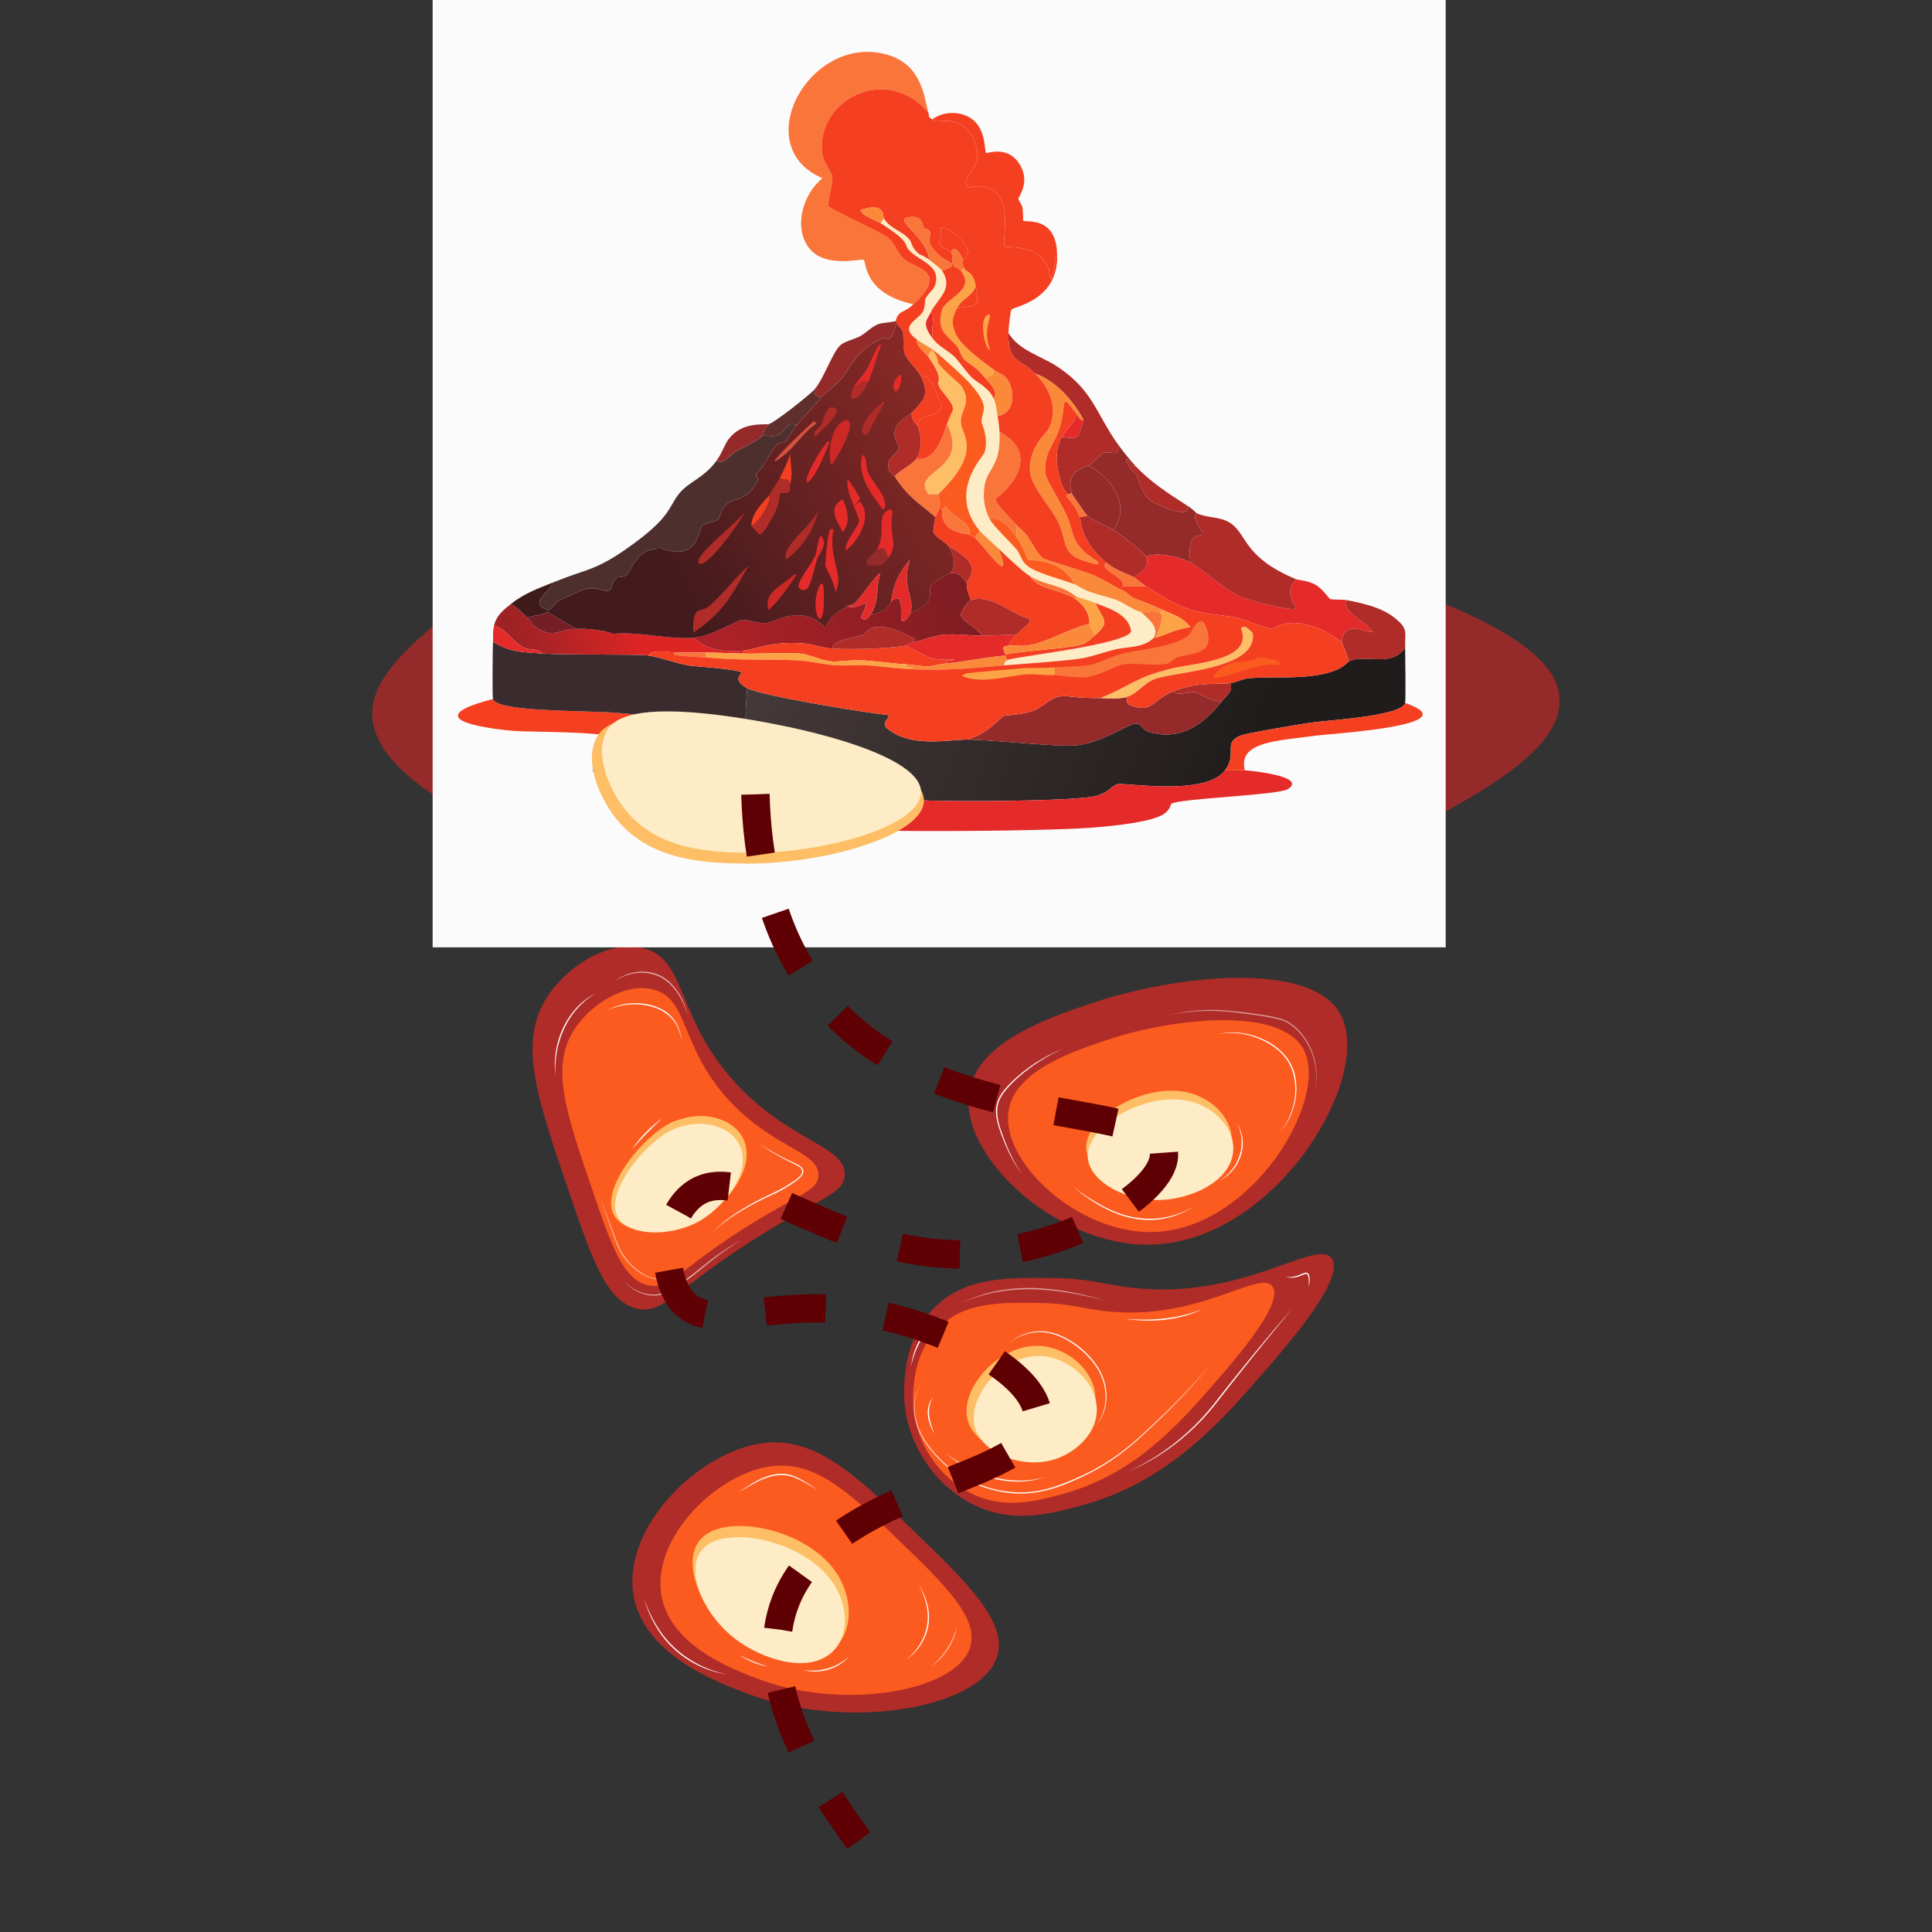 <?xml version="1.0" encoding="utf-8"?>
<!-- Generator: Adobe Illustrator 28.3.0, SVG Export Plug-In . SVG Version: 6.00 Build 0)  -->
<svg version="1.1" id="Layer_1" xmlns="http://www.w3.org/2000/svg" xmlns:xlink="http://www.w3.org/1999/xlink" x="0px" y="0px"
	 viewBox="0 0 1500 1500" style="enable-background:new 0 0 1500 1500;" xml:space="preserve"><rect x="0" y="0" width="1500" height="1500" fill="#333333" stroke="none"/>
<style type="text/css">
	.st0{display:none;}
	.st1{display:inline;fill:#FBFBFB;}
	.st2{display:inline;fill:#A9C766;}
	.st3{display:inline;fill:#A6C465;}
	.st4{display:inline;fill:#A99146;}
	.st5{display:inline;fill:#659857;}
	.st6{display:inline;fill:#588853;}
	.st7{display:inline;fill:#8CAB56;}
	.st8{display:inline;fill:#62832E;}
	.st9{display:inline;fill:#687314;}
	.st10{display:inline;fill:#CDE7F1;}
	.st11{fill:none;stroke:#FFFFFF;stroke-miterlimit:10;}
	.st12{fill:#97B175;}
	.st13{fill:#2D5938;}
	.st14{fill:#588853;}
	.st15{fill:#53844A;}
	.st16{fill:#659857;}
	.st17{fill:#2C4C3D;}
	.st18{fill:#3A512F;}
	.st19{fill:#3D673D;}
	.st20{fill:#99B581;}
	.st21{fill:#7DB06D;}
	.st22{fill:#8CAB56;}
	.st23{fill:#6F8C58;}
	.st24{fill:#8CBC90;}
	.st25{fill:#C8D2A3;}
	.st26{fill:#BA8D54;}
	.st27{fill:#87745A;}
	.st28{fill:#798056;}
	.st29{fill:#A9C766;}
	.st30{fill:#CFDFDD;}
	.st31{fill:#427130;}
	.st32{fill:#A6C465;}
	.st33{fill:#FBFBFB;}
	.st34{fill:#EBF6F4;}
	.st35{fill:#30614E;}
	.st36{fill:#367353;}
	.st37{fill:#78987B;}
	.st38{fill:#C6CAC6;}
	.st39{fill:#A4C5BF;}
	.st40{fill:#E1E4DA;}
	.st41{fill:#306957;}
	.st42{fill:#54928E;}
	.st43{fill:#336F6B;}
	.st44{fill:#B3D1AD;}
	.st45{fill:#E8C059;}
	.st46{fill:#E9BE5C;}
	.st47{fill:#FBE9CE;}
	.st48{fill:#ABB9B3;}
	.st49{fill:#8FA497;}
	.st50{fill:#6CA898;}
	.st51{fill:#F2D89D;}
	.st52{fill:#FFFFFF;}
	.st53{opacity:0.75;}
	.st54{opacity:0.51;}
	.st55{opacity:0.55;}
	.st56{fill:#EDCB7D;}
	.st57{opacity:0.65;}
	.st58{opacity:0.62;}
	.st59{opacity:0.5;}
	.st60{fill:none;stroke:#42210B;stroke-width:22;stroke-miterlimit:10;stroke-dasharray:47;}
	.st61{fill:#388DB5;}
	.st62{fill:#4EA3C8;}
	.st63{fill:url(#SVGID_1_);}
	.st64{fill:#7CC7E0;}
	.st65{fill:#ABE1EE;}
	.st66{fill:#CDE7F1;}
	.st67{fill:#66B4D4;}
	.st68{fill:#EAF6F9;}
	.st69{fill:#D0DCE1;}
	.st70{fill:#0B84B0;}
	.st71{fill:#6DB5D0;}
	.st72{fill:#BCBCBC;}
	.st73{fill:#FAFDFD;}
	.st74{fill:none;stroke:#093B4F;stroke-width:22;stroke-miterlimit:10;stroke-dasharray:47;}
	.st75{fill:#AF2C28;}
	.st76{fill:#FC5B1F;}
	.st77{fill:#FDBE65;}
	.st78{fill:#FDECC5;}
	.st79{fill:#942B2A;}
	.st80{fill:#F53F21;}
	.st81{fill:url(#SVGID_00000182529797039492290110000016729683709492464027_);}
	.st82{fill:#3A2C2E;}
	.st83{fill:#E42B2A;}
	.st84{fill:#F9753A;}
	.st85{fill:#4D2F2D;}
	.st86{fill:url(#SVGID_00000009561033830812210760000013445333830324810640_);}
	.st87{fill:#5F2E2D;}
	.st88{fill:#3E1B1A;}
	.st89{fill:#FA8939;}
	.st90{fill:#FCA445;}
	.st91{fill:url(#SVGID_00000005982644851279487650000017795051466454448562_);}
	.st92{fill:#751E26;}
	.st93{fill:url(#SVGID_00000027579921149941464070000010362302763516065700_);}
	.st94{fill:#CC2825;}
	.st95{fill:#D5533F;}
	.st96{fill:none;stroke:#5F0005;stroke-width:22;stroke-miterlimit:10;stroke-dasharray:47;}
</style>
<g>
	<path class="st75" d="M892.32,966.36c97.76-1.12,174.36-129.8,148.69-178.44c-22.87-43.35-130.57-29.97-191.22-9.75
		c-34.24,11.41-90,29.99-97.1,68.39C743.43,896.57,819.2,967.19,892.32,966.36z"/>
	<path class="st76" d="M894.09,956.59c77.63-0.89,138.45-103.07,118.07-141.7c-18.16-34.43-103.68-23.8-151.85-7.75
		c-27.19,9.06-71.47,23.82-77.11,54.31C775.87,901.18,836.03,957.26,894.09,956.59z"/>
	<path class="st77" d="M905.27,924.6c16.38-1.77,39.72-10.21,48.07-27.12c10.14-20.52-6.98-43.02-29.9-48.97
		c-32.98-8.57-78.24,17.03-80.08,40.61C841.73,909.94,874.06,927.96,905.27,924.6z"/>
	<g>
		<path class="st52" d="M994.02,878.78c10.89-13.47,15.21-33.44,8.52-49.67c-4.87-11.86-16.07-19.39-27.73-23.73
			c-9.41-3.56-19.83-4.29-29.76-2.38c9.88-2.34,20.45-1.76,30.02,1.66c14.84,5.22,27.46,15.3,30.62,31.39
			C1008.49,851.03,1004.09,867.35,994.02,878.78L994.02,878.78z"/>
	</g>
	<g>
		<path class="st52" d="M927.08,936.65c-28.7,18.15-58.03,11.07-84.21-7.69c-3.48-2.52-6.82-5.22-9.95-8.15
			c6.53,5.56,13.68,10.31,21.21,14.36C877.61,948.76,903.25,950.52,927.08,936.65L927.08,936.65z"/>
	</g>
	<g>
		<path class="st52" d="M793.56,911.91c-6.31-8.61-11.22-18.22-14.99-28.19c-1.95-4.95-3.85-10-4.77-15.32
			c-2.32-12.62,3.27-20.09,11.78-28.52c11.51-11.17,25.31-19.9,40.18-25.85c-9.73,4.34-19.02,9.67-27.48,16.11
			c-4.22,3.22-8.28,6.67-12.07,10.38c-5.43,5.57-11.21,11.81-11.84,19.88c-0.78,7.99,2.18,15.63,4.9,23.04
			C782.87,893.47,787.6,903.06,793.56,911.91L793.56,911.91z"/>
	</g>
	<g>
		<path class="st52" d="M946.88,916.74c15.1-9.38,21.8-28.35,13.65-44.58c1.13,1.84,2.02,3.83,2.74,5.88
			C968.56,892.68,960.59,909.95,946.88,916.74L946.88,916.74z"/>
	</g>
	<g class="st53">
		<path class="st52" d="M937.33,920.99c-5.8,3.81-12.62,6.18-19.54,6.74C924.46,925.8,930.87,923.59,937.33,920.99L937.33,920.99z"
			/>
	</g>
	<g class="st54">
		<path class="st52" d="M1021.17,845.8c3.31-18.89-3.94-39.98-20.14-50.86c-5.35-3.52-11.98-4.42-18.19-5.59
			c-6.34-1.1-12.75-1.87-19.15-2.69c-19.16-2.86-38.71-2.44-57.65,1.75c12.56-3.04,25.5-4.6,38.44-4.33
			c12.94,0.52,25.73,2.39,38.53,4.29c6.34,1.22,13.02,2.16,18.53,5.82C1017.93,805.24,1025.06,826.79,1021.17,845.8L1021.17,845.8z"
			/>
	</g>
	<path class="st78" d="M906.48,931.28c16.38-1.77,39.72-10.21,48.07-27.12c10.14-20.52-6.98-43.02-29.9-48.97
		c-32.98-8.57-78.24,17.03-80.08,40.61C842.94,916.62,875.27,934.65,906.48,931.28z"/>
</g>
<g>
	<path class="st75" d="M839.43,1168.94c66.53-17.97,106.94-63.33,142.03-103.75c19.63-22.62,63.71-73.4,52.39-88.31
		c-12.14-16-69.53,33.65-157.11,22.67c-20.11-2.52-30.88-6.87-57.86-7.24c-35.96-0.5-67.48-0.94-91.07,20.74
		c-32.09,29.49-25.49,77.84-24.92,81.56c5.05,33.24,27.11,62.41,56.53,75.29C788,1182.41,814.62,1175.64,839.43,1168.94z"/>
	<path class="st76" d="M824.45,1160.11c55.93-15.1,89.91-53.24,119.4-87.22c16.51-19.01,53.56-61.71,44.04-74.24
		c-10.21-13.45-58.46,28.29-132.09,19.06c-16.91-2.12-25.96-5.77-48.64-6.09c-30.24-0.42-56.73-0.79-76.57,17.44
		c-26.98,24.8-21.43,65.44-20.95,68.57c4.25,27.95,22.79,52.47,47.53,63.3C781.22,1171.44,803.59,1165.75,824.45,1160.11z"/>
	<path class="st77" d="M817.32,1125.94c13.75-5.08,31.37-18.33,33.02-37.19c2.01-22.88-20.51-42.3-42.57-43.76
		c-31.75-2.1-62.82,32.98-56.55,57.3C756.77,1123.78,791.12,1135.62,817.32,1125.94z"/>
	<g>
		<path class="st73" d="M849.65,1108.21c11.46-12.88,11.12-31.43,2.34-45.65c-7.53-12.31-22.62-24.19-36.78-27.44
			c-11.36-2.59-23.7,0.7-32.47,8.35c8.59-8.08,21.09-11.57,32.64-9.13c14.45,3.16,29.81,15.12,37.39,27.75
			C861.61,1076.48,861.71,1095.61,849.65,1108.21L849.65,1108.21z"/>
	</g>
	<g>
		<path class="st52" d="M939.1,1060.35c-17.05,20.72-36.12,39.68-55.99,57.69c-12.52,11.11-26.47,20.88-41.71,27.94
			c-22.5,10.95-43.09,17.3-68.19,11.35c-19.8-4.36-37.78-15.59-50.33-31.51c-8.49-10.26-14.64-23.5-12.97-37.08
			c0.79-6.67,3.53-13.13,7.94-18.19c-4.35,5.12-6.99,11.58-7.69,18.22c-1.47,13.48,4.73,26.52,13.17,36.69
			c16.61,21.09,43.13,33.44,69.91,33.23c16.84-0.07,32.76-6.41,47.79-13.49c15.2-6.97,29.11-16.61,41.64-27.65
			C902.59,1099.64,921.74,1080.77,939.1,1060.35L939.1,1060.35z"/>
	</g>
	<g class="st55">
		<path class="st52" d="M858.87,1009.96c-38.06-9.71-76.27-14.85-113.18,2.08c4.32-2.15,8.8-4,13.36-5.61
			C791.41,994.91,826.71,1000.5,858.87,1009.96L858.87,1009.96z"/>
	</g>
	<g>
		<path class="st52" d="M1003.76,1015.49c-19.48,23.31-38.51,46.96-57.18,70.91c-18.25,24.35-42.58,44.19-70.68,56.06
			c27.7-12.54,51.75-32.35,69.9-56.68C964.53,1061.89,983.7,1038.3,1003.76,1015.49L1003.76,1015.49z"/>
	</g>
	<g>
		<path class="st52" d="M1016.12,999.45c-0.06-2.2,0.81-10.58-2.34-10.44c-2.72,0.8-5.34,2.43-8.29,2.72
			c-2.35,0.36-4.75,0.35-7.09-0.06c2.35,0,4.69-0.18,6.94-0.7c2.95-0.5,5.41-2.21,8.33-2.94
			C1018.22,987.88,1016.64,996.72,1016.12,999.45L1016.12,999.45z"/>
	</g>
	<g>
		<path class="st52" d="M811.33,1146.95c-23.42,7.65-49.05,1.71-68.82-12.34c-2.82-1.98-5.56-4.07-8.17-6.31
			c2.75,2.06,5.54,4.07,8.44,5.9C763.01,1147.61,787.59,1153.28,811.33,1146.95L811.33,1146.95z"/>
	</g>
	<g>
		<path class="st52" d="M725.65,1113.12c-4.82-7.21-7.33-17.07-3.41-25.22c0.58-1.12,1.26-2.2,2.09-3.14
			C718.95,1093.49,721.52,1104.41,725.65,1113.12L725.65,1113.12z"/>
	</g>
	<g>
		<path class="st52" d="M731.67,1022.3c-13.17,8.74-21.07,23.37-24.33,38.57c0.23-1.95,0.59-3.88,1.01-5.81
			C711.38,1041.69,719.42,1028.93,731.67,1022.3L731.67,1022.3z"/>
	</g>
	<g>
		<path class="st52" d="M933.8,1016.35c-18.59,8.98-40.05,10.62-60.28,7.63c2.56,0.18,5.11,0.36,7.67,0.43
			C899.05,1025.18,917.13,1023.04,933.8,1016.35L933.8,1016.35z"/>
	</g>
	<path class="st78" d="M820.6,1132.43c13.07-4.71,29.67-17.36,30.89-35.8c1.48-22.39-20.45-41.85-41.6-43.71
		c-30.43-2.67-59.49,31.1-53.01,55.06C762.59,1129.14,795.7,1141.4,820.6,1132.43z"/>
</g>
<g>
	<path class="st75" d="M583.03,1315.93c75.45,27.65,177.19,10.94,190.94-29.15c9.18-26.77-22.95-57.88-62.97-96.64
		c-48.74-47.2-80.95-78.4-125.82-68.44c-44.16,9.8-93.3,57.85-94.21,104.72C489.88,1281.79,556.67,1306.27,583.03,1315.93z"/>
	<path class="st76" d="M590.94,1304.32c64.04,23.47,150.41,9.28,162.08-24.75c7.79-22.72-19.48-49.13-53.45-82.03
		c-41.37-40.07-68.72-66.55-106.8-58.09c-37.49,8.32-79.2,49.1-79.97,88.89C511.87,1275.35,568.56,1296.13,590.94,1304.32z"/>
	<path class="st77" d="M573.94,1272.78c16.17,11.02,43.72,21.5,64.17,13.03c24.82-10.29,26.48-43.23,10.29-66.08
		c-23.3-32.87-83.76-45.08-103.41-25.73C527.63,1211.09,543.14,1251.78,573.94,1272.78z"/>
	<g>
		<path class="st52" d="M703.67,1288.68c13.02-10.99,19.62-26.54,15.42-43.41c-1.22-5.28-3.37-10.32-5.75-15.23
			c2.75,4.73,5.09,9.73,6.5,15.05C724.53,1261.95,717.58,1278.55,703.67,1288.68L703.67,1288.68z"/>
	</g>
	<g>
		<path class="st52" d="M564.48,1299.97c-22.97-3.34-43.98-17.4-55.42-37.65c-3.89-6.64-6.83-13.78-9.31-21.04
			c2.87,7.11,5.97,14.14,9.97,20.65C521.46,1281.87,541.87,1295.53,564.48,1299.97L564.48,1299.97z"/>
	</g>
	<g>
		<path class="st52" d="M573.06,1158.86c14.13-9.69,30.07-20.31,47.24-11.02c5.14,2.48,9.9,5.64,14.4,9.08
			c-4.74-3.08-9.56-6.08-14.73-8.38C602.82,1139.76,587.72,1150.28,573.06,1158.86L573.06,1158.86z"/>
	</g>
	<g>
		<path class="st52" d="M623.13,1296.51c12.71,2,26.56-1.37,35.9-10.48c-1.02,1.27-2.18,2.44-3.4,3.54
			C646.85,1297.02,634.18,1299.56,623.13,1296.51L623.13,1296.51z"/>
	</g>
	<g class="st53">
		<path class="st52" d="M596,1293.86c-7.81-1.2-15.41-4.23-21.88-8.77C581.3,1288.44,588.5,1291.32,596,1293.86L596,1293.86z"/>
	</g>
	<g class="st54">
		<path class="st52" d="M722.92,1293.95c8.31-7.27,15.08-16.47,18.7-26.96c0.6-1.47,0.94-3.02,1.46-4.54
			C741.13,1275.13,733.43,1286.7,722.92,1293.95L722.92,1293.95z"/>
	</g>
	<path class="st78" d="M575.17,1275.58c15.56,10.5,41.96,20.65,61.34,13.02c23.52-9.27,24.66-39.99,8.92-61.52
		c-22.65-30.98-80.45-43.19-98.92-25.4C530.2,1217.39,545.53,1255.57,575.17,1275.58z"/>
</g>
<g class="st57">
	<path class="st52" d="M636.76,896.46c8.79,6.69,9.24,20.4,1.53,28.1c-2.47,2.51-5.57,4.36-8.92,5.28c3.17-1.29,6.08-3.26,8.35-5.8
		C644.8,916.24,644.44,903.74,636.76,896.46L636.76,896.46z"/>
</g>
<g>
	<path class="st75" d="M569.89,839.54c-45.16-50.1-36.54-93.92-69.53-103.17c-26.55-7.45-59.66,13.2-75.36,37.33
		c-22.9,35.2-8.52,77.42,16.09,149.67c18.88,55.42,29.88,87.7,54.06,92.74c20.14,4.2,28.77-14.81,90.02-53.71
		c50.78-32.25,69.76-35,70.65-49.89C657.21,889.44,612.25,886.53,569.89,839.54z"/>
	<path class="st76" d="M564.89,853.07c-37.05-41.11-29.98-77.06-57.04-84.65c-21.78-6.11-48.95,10.83-61.83,30.63
		c-18.79,28.88-6.99,63.52,13.2,122.8c15.49,45.47,24.51,71.95,44.35,76.09c16.53,3.44,23.6-12.15,73.86-44.07
		c41.66-26.46,57.23-28.72,57.97-40.93C636.53,894.01,599.65,891.63,564.89,853.07z"/>
	<path class="st77" d="M549.03,943.53c13.89-9.85,30.96-29.02,30.68-47.92c-0.34-22.93-26.06-33.73-49.38-27.26
		c-4.74,1.32-9.75,2.85-16.3,7.41c-22.48,15.64-47.93,50.66-36.92,68.45C487.13,960.38,525.87,959.95,549.03,943.53z"/>
	<g>
		<path class="st52" d="M589.18,887.88c8.85,5.84,18.2,10.79,27.83,15.19c6.64,2.9,9.53,6.54,3.19,12.13
			c-4.12,3.45-8.71,6.08-13.32,8.8c-4.67,2.55-9.58,4.53-14.32,6.92c-14.24,6.97-27.98,15.11-39.66,25.96
			c11.29-11.29,25.02-19.72,39.25-26.77c7.13-3.49,14.4-6.62,21.03-11.04c3.14-2.17,10.9-6.29,9.45-10.79
			c-1.05-2.26-3.85-3.34-5.97-4.52C607.14,899.19,597.78,894.08,589.18,887.88L589.18,887.88z"/>
	</g>
	<g>
		<path class="st52" d="M529.11,808.28c-2.5-21.41-20.79-29.61-40.47-28.45c-6.16,0.49-12.18,2.24-17.77,4.86
			c5.43-3,11.48-4.96,17.7-5.63c9.28-0.84,19.12,0.82,27.17,5.64C523.82,789.67,528.75,798.88,529.11,808.28L529.11,808.28z"/>
	</g>
	<g>
		<path class="st52" d="M514.26,868.25c-8.3,7.47-16.13,15.48-23.43,23.93C497.07,882.85,505.08,874.68,514.26,868.25L514.26,868.25
			z"/>
	</g>
	<g class="st58">
		<path class="st52" d="M533.8,789.08c-1.92-9.44-6.81-18.08-13.45-24.93c-6.74-6.79-16.63-9.89-26.09-8.7
			c-6.32,0.71-12.43,3.14-17.58,6.99c4.91-4.19,11.08-6.86,17.48-7.75c9.64-1.44,20.01,1.73,26.83,8.82
			C527.68,770.5,532.43,779.47,533.8,789.08L533.8,789.08z"/>
	</g>
	<g>
		<path class="st52" d="M462.45,771.23c-16.57,9.68-26.72,26.71-30.12,45.33c-1.14,6.14-1.49,12.42-1.15,18.69
			c-0.75-6.25-0.59-12.6,0.39-18.82C434.52,797.75,445.25,779.87,462.45,771.23L462.45,771.23z"/>
	</g>
	<g class="st59">
		<path class="st52" d="M522.89,986.74c-3.81,4.76-10.37,7.72-16.47,6.04c-5.92-1.76-11.28-5.16-15.82-9.32
			c-3-2.82-5.62-6.01-7.85-9.48c-4.27-7.05-6.5-14.99-9.33-22.64c-2.02-5.73-6.03-17.34-7.95-23.1c2.22,5.69,6.56,17.12,8.68,22.84
			c2.96,7.51,5.18,15.49,9.45,22.37c2.15,3.4,4.71,6.57,7.63,9.35c2.92,2.79,6.25,5.1,9.83,6.99
			C508.64,994.46,516.86,993.38,522.89,986.74L522.89,986.74z"/>
	</g>
	<g class="st58">
		<path class="st52" d="M575.93,962.32c-7.64,4.77-15.08,9.87-22.18,15.41c-7.11,5.54-13.83,11.61-21.26,16.74
			c-6.57,4.32-13.16,9.26-20.94,11.13c-5.65,0.93-11.52-0.41-16.64-2.78c-4.12-1.93-7.69-4.93-10.43-8.51
			c2.91,3.43,6.5,6.31,10.63,8.06c4.08,1.81,8.54,2.85,12.99,2.75c4.46,0.02,8.58-2.05,12.48-4.19c3.91-2.19,7.64-4.72,11.33-7.28
			c7.47-5.05,14.15-11.13,21.37-16.53C560.5,971.69,568.07,966.74,575.93,962.32L575.93,962.32z"/>
	</g>
	<path class="st78" d="M547.82,945.02c13.08-9.27,29.15-27.33,28.89-45.12c-0.32-21.6-24.54-31.77-46.5-25.67
		c-4.46,1.24-9.18,2.69-15.35,6.98c-21.16,14.73-45.14,47.71-34.76,64.45C489.53,960.88,526.01,960.48,547.82,945.02z"/>
</g>
<g>
	<g>
		<path class="st79" d="M514.5,425.25c-41.34,2.08-116.34,6.86-176.79,59.53c-22.67,19.75-49.42,43.07-48.71,70.36
			c2.22,84.93,269.34,163.33,494.29,164.16c7.95,0.03,188.18-1.28,353.58-97.41c43.95-25.54,75.36-51.1,73.96-79.38
			c-1.28-25.96-30.14-52.57-117.26-84.79C992.09,420.19,895.47,406.11,514.5,425.25z"/>
		<g>	
				<path class="st1" d="M1122.44-51c0,393.27,0,393.27,0,786.54c-393.27,0-393.27,0-786.54,0c0-393.27,0-393.27,0-786.54
					C729.18-51,729.18-51,1122.44-51z"/>
			<g>
				<path class="st80" d="M578.63,567.32c-0.05,3.63-1.79,6.74,0,11.14c6.61,16.21,103.89,20.49,108.69,23.43
					c2.44,1.5,1.67,11.79,4.99,14.59c-11.46,10.26-47.13-1.6-49.54-0.77c-1.31,0.45,1.06,1.36,0.38,3.84
					c-0.98-1.95-3.85-3.87-5.76-4.61c-25.45-9.79-148.18-3.75-171.29-12.29c-19.7-7.28,15.49-16.9,31.49-17.67
					c7.89-19.51-79.38-15.68-100.62-17.67c-26.85-2.51-70.15-10.18-14.21-24.58c2.97,10.24,73.52,8.73,97.16,10.75
					C512.94,556.32,545.83,562.77,578.63,567.32z"/>
				<g>
					
						<linearGradient id="SVGID_1_" gradientUnits="userSpaceOnUse" x1="4090.7" y1="-994.453" x2="5118.183" y2="-621.104" gradientTransform="matrix(0.426 0 0 0.426 -1126.625 886)">
						<stop  offset="0" style="stop-color:#433938"/>
						<stop  offset="0.804" style="stop-color:#211C1C"/>
					</linearGradient>
					<path class="st63" d="M1090.95,545.81c-2.42,10.4-62.36,13.53-74.12,15.36c-8.74,1.36-49.05,8.07-53.77,9.99
						c-14,5.68-1.99,13.4-11.91,26.88c-14.83,20.16-75.98,9.63-83.34,10.75c-4.07,0.62-6.58,6.46-16.9,9.22
						c-15.52,4.15-118.21,4.81-138.26,3.07c-2.9-0.25-18.75-3.25-20.35-4.61c-3.32-2.8-2.55-13.1-4.99-14.59
						c-4.8-2.94-102.07-7.22-108.69-23.43c-1.79-4.39-0.05-7.5,0-11.14c0.16-10.94,0.36-22.13,1.54-33.03
						c10.72,5.84,90.53,18.95,108.69,20.74c3.49,1.96-3.64,3.81-1.15,9.6c18.7,16.86,49.62,9.28,63.75,9.6
						c24.68,0.55,68.19,5.64,82.57,4.61c21.15-1.51,41.79-16.95,47.62-16.9c6.09,0.06,3.71,4.82,12.29,6.91
						c24.17,5.9,40.67-6.87,54.92-24.58c3.13-3.89,9.13-8.13,6.14-13.83c4.47-0.47,9.58-3.4,14.21-3.84
						c17.38-1.65,37.38,0.85,56.84-3.07c16.81-3.39,20.05-9.47,21.12-9.99c12.95-6.28,33.07,5.32,43.78-10.75
						C1091.1,509.24,1091.44,543.72,1090.95,545.81z"/>
					<path class="st82" d="M421.17,507.41c22.15,1.42,71.96,0.21,82.19,1.54c8.65,1.12,21.57,6.03,31.11,7.68
						c5.41,0.94,40.21,2.8,41.09,5.76c0.32,1.07-7.59,5.26,4.61,11.91c-1.18,10.9-1.37,22.09-1.54,33.03
						c-32.8-4.55-65.69-11-98.7-13.83c-23.64-2.02-94.19-0.51-97.16-10.75c-0.62-2.14-0.26-39.21,0-44.55
						C395.19,506.41,407.01,506.5,421.17,507.41z"/>
				</g>
				<path class="st83" d="M966.52,598.05c4.44,0.28,48.82,4.72,33.41,14.59c-7.5,4.81-85.47,7.25-90.64,11.52
					c-0.36,0.3-0.68,4.37-5.38,7.68c-9.58,6.75-43.58,9.8-56.07,10.75c-39.43,3.02-197.64,4.22-231.97-0.77
					c-21.86-3.18-30.25-9.11-3.07-15.36c13.16-3.03,28.67-0.81,30.34-6.91c0.68-2.48-1.7-3.39-0.38-3.84
					c2.41-0.83,38.08,11.02,49.54,0.77c1.61,1.36,17.45,4.36,20.35,4.61c20.05,1.74,122.74,1.08,138.26-3.07
					c10.32-2.76,12.83-8.59,16.9-9.22c7.36-1.13,68.51,9.41,83.34-10.75C956.21,598.31,961.49,597.73,966.52,598.05z"/>
				<path class="st84" d="M720.73,87.26c-32.86-38.28-87.95-9.49-82.19,32.64c0.65,4.76,7.51,15.21,7.68,16.13
					c1,5.48-4.02,21.7-3.07,23.81c1.18,2.62,40.92,20.34,45.7,24.2c7.37,5.95,7.55,12.64,13.83,17.67
					c8.84,7.07,34.19,9.1,6.53,34.56c-39.58-8.63-36.24-33.44-38.79-34.56c-2.26-0.99-30.43,6.9-42.63-9.6
					c-11.94-16.16-4.11-41.77,10.75-53.77c-58.91-25.07-8.66-113.88,51.08-95.63C715.42,50.59,717.42,74.57,720.73,87.26z"/>
				<path class="st85" d="M618.57,329.98c-3.66,4.07-7.83,12.23-8.45,12.67c-5.29,3.73-4.39-5.02-17.67,19.2
					c-0.86,1.56-5.3,5.74-5.38,6.14c-0.64,3.21,4.37,1.64-2.3,10.75c-6.83,9.34-14.47,8.34-19.59,11.91
					c-6.14,4.27-4.8,10.24-8.45,13.06c-2.31,1.78-8.86,2.29-10.75,3.84c-3.05,2.5-3.91,13.35-9.99,17.67
					c-9.14,6.49-19.51,0.9-22.27,0.77c-20.8-0.97-22.96,17.82-27.65,20.74c-2.39,1.49-6.6,1.37-6.91,1.54
					c-3.54,1.92-3.96,8.72-6.14,9.99c-3.37,1.95-8.5-3.31-19.2-0.77c-1.02,0.24-18.33,7.86-19.2,8.45
					c-3.95,2.67-3.97,4.27-8.83,7.68c-16.33-4.82,0.1-12.78,3.84-21.51c26.44-10.68,32.56-8.9,57.99-26.88
					c33.68-23.82,30.93-31.04,39.56-41.86c7.69-9.64,19.01-11.84,29.19-25.73c5.95,3.31,9.57-3.75,13.44-6.14
					c5.63-3.48,19.05-9.49,22.66-13.83C611.96,342.7,606.79,325.86,618.57,329.98z"/>
				<path class="st83" d="M924.27,436.74c8.89,4.63,26.32,21.28,39.56,26.88c5.05,2.14,39.85,11.35,41.86,8.83
					c1.32-1.64-10.13-12.41,0.77-22.66c1.2,0.5,8.6,0.91,14.21,3.84c6.24,3.25,10.79,10.95,12.29,11.52
					c1.41,0.53,10.24,0.3,12.67,0.77c-3.34,10.08,13.1,15.03,19.97,24.2c-0.56,3.94-22.62-11.86-23.81,8.83
					c-1.56-2.04-14.21-9.54-17.28-10.75c-26.26-10.34-33.73,0.1-37.64,0c-3.22-0.09-22.65-7.69-26.12-8.45
					c-10.52-2.3-22.65-2.48-33.03-5.38c-16.92-4.72-28.38-13.63-38.02-19.2c-3.33-1.92-6.36-5.09-9.22-6.91
					c5.25-4.22,13.06-8.16,9.22-16.13C898.42,428.25,915.7,432.28,924.27,436.74z"/>
				<path class="st75" d="M1006.46,449.8c-10.9,10.25,0.55,21.02-0.77,22.66c-2.01,2.51-36.81-6.69-41.86-8.83
					c-13.24-5.6-30.67-22.25-39.56-26.88c-3.41-25.09,8-19.35,9.22-21.89c1.01-2.1-8.93-12.15-4.61-16.51
					c7.61,3.75,17.2,2.61,24.96,6.91C968.74,413.51,963.49,431.9,1006.46,449.8z"/>
				
					<linearGradient id="SVGID_00000073723548499520323700000001815012789553031337_" gradientUnits="userSpaceOnUse" x1="3806.218" y1="-939.512" x2="3599.587" y2="-874.966" gradientTransform="matrix(0.426 0 0 0.426 -1126.625 886)">
					<stop  offset="0" style="stop-color:#DD2524"/>
					<stop  offset="1" style="stop-color:#9E2225"/>
				</linearGradient>
				<path style="fill:url(#SVGID_00000073723548499520323700000001815012789553031337_);" d="M409.65,479.76
					c0.42,0.39,3.61,5.1,4.99,6.14c13.97,10.56,18.43,3.05,32.64,2.3c8.2-0.43,21.28,0.93,28.8,3.84
					c20.14-1.93,43.97,4.86,62.6,3.07c9.98,10.03,24.9,11.22,38.41,9.99c0,1.15,0,1.15,0,2.3c-9.73-0.27-19.45-0.62-29.19-0.77
					c-7.68-0.12-15.36,0.04-23.04,0c-5.41-0.03-18.77-3.08-21.51,2.3c-10.23-1.33-60.03-0.11-82.19-1.54
					c-1.62-3.51-10.78-3.12-12.67-3.84c-10.07-3.84-15.38-16.04-24.96-17.67c1.82-8,7.18-12.16,13.06-16.9
					C401.31,470.9,405.63,476.05,409.65,479.76z"/>
				<path class="st80" d="M820.58,194.02c-2.26,16.38-4.74,32.12-6.14,14.98c-8.74-21.22-33.37-15.98-34.56-17.67
					c-2.65-3.75,11.61-54.19-28.04-45.7c-8.57-8.51,14.71-14.21,4.22-37.25c-9.36-20.56-26.32-12.06-32.26-15.75
					c8.31-5.91,19.92-6.61,28.8-1.54c13.72,7.84,11.43,26.96,13.06,27.65c1.29,0.55,15.62-5.72,24.96,7.3
					c10.38,14.47-0.02,26.91,0,28.42c0.01,0.44,2.8,4.86,3.07,6.14c0.91,4.3,0.46,10.31,0.77,10.75
					C795.6,172.96,818.14,167.41,820.58,194.02z"/>
				<path class="st75" d="M868.2,345.34c1.01,10.57-4.4,4.47-11.14,6.14c-1.22,0.3-8.47,7.56-11.91,9.99
					c-1.19,0.84-18.5,3.6-13.06,21.51c-1.54,0.38-1.54,0.38-3.07,0.77c-0.24-0.49-3.74-3.96-5.38-9.6
					c-3.43-11.82-5.33-24.11,0.77-34.95c13.78,1.87,12.22,1.3,16.9-13.06c-8-15.02-21.36-30.37-37.64-36.1
					c-12.5-12.44-21.07-8.09-20.74-31.49c8.58,13.93,25.27,17.65,38.02,26.12C848.94,303.24,850.69,320.87,868.2,345.34z"/>
				<path class="st80" d="M966.52,598.05c-5.03-0.31-10.31,0.27-15.36,0c9.91-13.48-2.09-21.2,11.91-26.88
					c4.72-1.92,45.02-8.63,53.77-9.99c11.76-1.83,71.71-4.96,74.12-15.36c51.29,17.5-58.1,23.76-69.51,25.35
					C992.53,575.17,960.69,575.6,966.52,598.05z"/>
				<path class="st75" d="M1090.95,502.8c-10.71,16.07-30.83,4.47-43.78,10.75c-0.3-2.8-4.6-13.58-5.38-14.59
					c1.19-20.69,23.25-4.9,23.81-8.83c-6.87-9.16-23.31-14.11-19.97-24.2c12.29,2.37,27.23,5.7,37.25,13.83
					C1093.66,488.49,1090.69,490.75,1090.95,502.8z"/>
				<path class="st79" d="M695.38,249.33c1.21-0.06,0.58,1.18,0.77,1.54c-5.13,17.8-7.23,10.38-10.37,11.52
					c-20.03,7.28-27.72,26.24-31.88,31.11c-4.51,5.28-13.33,11.83-16.13,14.98c-3.66,0.27-5.87-2.73-5.38-6.14
					c7.43-8.61,14.18-29.54,20.35-34.56c3.78-3.07,10.84-4.39,15.36-6.91c4.31-2.4,8.83-7.38,13.83-9.22
					C685.06,250.49,694.55,249.92,695.38,249.33z"/>
				<path class="st87" d="M637.77,308.47c-6.39,7.19-12.77,14.36-19.2,21.51c-11.79-4.11-6.61,12.73-26.12,7.68
					c0.31-0.37-0.5-3.22,4.61-8.45c4.2-1.01,31.72-22.7,35.33-26.88C631.9,305.74,634.11,308.74,637.77,308.47z"/>
				<path class="st75" d="M881.26,361.47c11.44,12.29,25.78,21.71,39.94,30.72c5.84,12.76-24.29-0.92-27.27-3.07
					c-7.5-5.42-9.47-16.76-11.91-21.12c-0.32-0.57-3.96-2.27-7.68-9.99C873.71,351.97,881.46,366.09,881.26,361.47z"/>
				<path class="st79" d="M597.06,329.21c-5.11,5.23-4.3,8.08-4.61,8.45c-3.6,4.34-17.03,10.35-22.66,13.83
					c-3.87,2.39-7.5,9.45-13.44,6.14c4.18-5.7,6.16-12.44,9.22-16.51C576.19,326.98,593.27,330.12,597.06,329.21z"/>
				<path class="st88" d="M429.62,452.11c-3.74,8.73-20.17,16.68-3.84,21.51c-0.07,0.05-0.69,1.49-0.77,1.54
					c-6.13,3.42-9.97,1.92-15.36,4.61c-4.01-3.7-8.34-8.86-13.06-10.75C406.77,460.81,417.65,456.94,429.62,452.11z"/>
				<path class="st83" d="M421.17,507.41c-14.16-0.91-25.98-1-38.41-9.22c0.22-4.49-0.28-7.67,0.77-12.29
					c9.58,1.63,14.89,13.82,24.96,17.67C410.39,504.29,419.55,503.9,421.17,507.41z"/>
				<path class="st78" d="M771.42,309.24c2.04,4.53,2.21,9.07,3.07,13.83c0.75,4.12,1.36,8.11,1.54,12.29
					c1.17,27-9.04,27.52-11.52,41.09c-1.62,8.84-0.37,18.61,3.84,26.5c3.08,5.75,15.11,16.85,20.74,23.43
					c2.93,3.42,3.98,8.66,7.3,11.91c6.68,6.53,28.39,11.56,38.02,15.36c0.54,0.21,6.93,4.06,10.37,5.38
					c7.24,2.77,15.01,4.19,22.27,6.91c5.14,1.92,13.76,8.27,18.82,9.22c5.47,5.3,14.51,11.48,9.99,19.97
					c-8.15,8.18-20.29,6.82-30.34,9.22c-8.53,2.04-17.51,5.52-26.12,6.91c-12.34,2-43.74,4.08-59.53,5.38
					c-0.78-2.78,1.48-3.82,3.84-4.61c7.79-2.59,91.57-11.82,94.48-21.89c-1.96-14.3-19.73-18.4-27.65-21.89
					c-4.95-2.18-10.39-3.26-15.36-5.38c-0.48-0.2-5.02-3.76-8.83-5.38c-8.68-3.68-18.33-4.94-26.5-9.99
					c-5.93-3.66-18.89-15.99-24.58-21.51c-3.84-3.73-12.57-11.39-14.59-13.83c-25.22-30.35,2.88-57.64,3.84-61.06
					c3.16-11.33-2.23-21.81-2.3-23.04c-0.57-9.59,7.82-10.72-8.45-29.57c0.38-2.69,0.38-2.69,0.77-5.38
					C757.6,296.28,767.57,300.7,771.42,309.24z"/>
				<path class="st77" d="M725.34,273.91c2.69,2.54,2.69,7.53,3.07,8.07c4.84,6.86,16.25,14.92,18.43,18.43
					c8.1,12.99-1.84,18-0.77,28.42c0.92,9.01,16.71,22.07-17.67,54.92c-3.65,0-3.65,0-7.3,0c-15.42-18.77,32.42-17.24,14.21-54.54
					c1.65-5.09,4.57-10.54,4.61-11.14c0.39-6.33-10.14-14.22-11.52-19.97c-0.7-2.91,4.63-3.33-7.68-21.12
					C722.16,274.3,721.76,270.53,725.34,273.91z"/>
				<path class="st89" d="M821.35,336.12c-2.89,7.7-12.48,18.43-9.22,33.41c0.68,3.14,12.07,22.24,15.36,29.19
					c7.52,15.89,2.29,23.49,25.35,37.64c-0.19,0.96-0.19,0.96-0.38,1.92c-31.14-6.23-22.13-14.85-31.11-33.41
					c-5.05-10.44-20.1-26.57-21.51-37.64c-2.36-18.57,12.91-31.78,13.83-33.41C813.35,337.21,818.66,335.68,821.35,336.12z"/>
				<path class="st84" d="M728.41,383.74c1.05,2.42,1.1,7.45,0.77,9.99c-0.63,4.79-3,7.27-3.07,7.68
					c-13.69-11.94-20.49-14.65-31.49-31.49c3.76-4.79,13.46-8.92,16.9-13.83c14.16,2.73,20.24-15.88,23.81-26.88
					c18.21,37.29-29.63,35.76-14.21,54.54C724.76,383.74,724.76,383.74,728.41,383.74z"/>
				<path class="st84" d="M789.09,407.56c0,4.61,0,4.61,0,9.22c-4.62-6.69-11.91-15.95-20.74-13.83c-4.22-7.88-5.46-17.66-3.84-26.5
					c2.48-13.57,12.69-14.1,11.52-41.09c26.77,13.93,16.52,37.06-3.07,51.85C771.73,390.34,786.49,404.5,789.09,407.56z"/>
				<path class="st89" d="M871.28,458.25c3.47,1.63,7.14,5.31,8.83,6.14c1.75,0.87,10.85,3.54,22.66,9.22
					c-1.15,1.15-1.15,1.15-2.3,2.3c-4.99-3.07-10.06,0.08-14.59-0.77c-5.06-0.95-13.68-7.3-18.82-9.22
					c-7.27-2.72-15.04-4.15-22.27-6.91c-3.43-1.31-9.83-5.16-10.37-5.38c-12.46-21.96-34.25-17.6-36.48-19.2
					c-0.81-0.58-2.4-8.36-8.83-17.67c0-4.61,0-4.61,0-9.22c1.61,1.89,4.92,4.24,6.91,6.53c3.89,4.47,9.89,17.17,14.21,19.59
					c1.8,1.01,31.03,9.54,39.17,13.06C856.88,449.97,863.89,454.79,871.28,458.25z"/>
				<path class="st78" d="M686.16,169.44c5.36,8.6,14.23,9.56,19.97,16.51c1.94,2.35,1.41,6.07,7.3,11.14
					c0.35,0.3,5.19,2.18,8.07,4.61c2.08,1.75,8.86,6.66,9.99,8.45c9.27,14.73-3.58,21.26-9.22,33.03c-2.91,6.08-6.53,8.05,1.54,19.2
					c4.77,6.6,12.16,9.48,17.67,14.98c2.74,2.73,7.77,10.3,13.06,15.75c-0.38,2.69-0.38,2.69-0.77,5.38
					c-4.63-5.36-22.04-21.14-28.42-26.12c-4.2-3.27-8.84-5.41-13.06-8.45c-15.45-11.14,1.38-15.39,4.61-22.66
					c1.6-3.6,1.33-8.8,1.54-9.22c1.67-3.39,6.68-7.53,7.68-10.75c4.96-15.94-13.18-18.39-20.74-27.65
					c-3.57-4.38,1.91-5.24-21.51-20.35C685.01,171.37,685.01,171.37,686.16,169.44z"/>
				<path class="st90" d="M748.38,207.85c2.39,4.92,6.78,1.39,9.22,14.59c-4.03,8.85-10.33,8.86-14.59,16.9
					c-4.02,7.59-4.46,12.32-0.77,20.35c4.18,9.09,21.32,21.4,29.19,27.27c0.97,6.55-3.13,2.97-6.14,6.91
					c-8.31-10.37-14.36-12.02-16.9-14.98c-2.43-2.82-3.12-7.1-5.38-9.99c-5.53-7.1-16.88-11.62-11.52-28.42
					c3.02-9.47,26.51-14.85,14.59-30.34C747.23,209,747.23,209,748.38,207.85z"/>
				<path class="st75" d="M707.67,320.76c0.78,7.33,4.4,8.73,4.61,9.22c3.19,7.7,4.18,19.06-0.77,26.12
					c-3.44,4.9-13.14,9.03-16.9,13.83c-0.37-0.57-6.77-3.11-4.61-11.91c0.51-2.06,7.37-7.57,7.68-9.22c0.96-5.03-7-8.84-0.77-19.2
					C698.89,326.31,707.2,321.27,707.67,320.76z"/>
				<path class="st89" d="M841.32,326.14c-3.13,0.44-3.17-1.66-5.38-4.61c-14.69-19.68-6.33-7.41-14.59,14.59
					c-2.68-0.44-8,1.08-7.68-2.3c8.59-15.27,1.67-32.18-9.99-43.78C819.96,295.76,833.32,311.11,841.32,326.14z"/>
				<path class="st89" d="M774.5,323.07c-0.86-4.76-1.03-9.29-3.07-13.83c4.22-4.74-2.79-11.18-6.14-15.36
					c3.01-3.94,7.12-0.36,6.14-6.91c2.74,2.05,7.33,3.67,9.22,5.76C788.39,301.34,788.97,320.81,774.5,323.07z"/>
				<path class="st80" d="M712.28,329.98c-0.2-0.49-3.83-1.89-4.61-9.22c10.07-10.8,14.42-14.38,6.91-29.19
					c9.01-1.26,13.73,16.85,16.9,24.96C725.34,325.14,715.3,320.05,712.28,329.98z"/>
				<path class="st80" d="M747.61,201.71c-1.55-3.88-5.81-12.16-9.22-6.14c-0.33-0.46-8.64-4.23-9.22-6.53
					c-0.65-2.59,3.09-4.33,0.77-12.29C732.61,173.57,761.9,193.57,747.61,201.71z"/>
				<path class="st84" d="M858.99,436.74c8.74,7.1,17.25,8.81,21.51,11.52c2.86,1.83,5.89,4.99,9.22,6.91c-8.83,0-8.83,0-17.67,0
					C873.06,447.31,852.17,442.33,858.99,436.74z"/>
				<path class="st83" d="M841.32,326.14c-4.68,14.36-3.11,14.93-16.9,13.06c3.42-6.08,9.87-10.52,11.52-17.67
					C838.15,324.48,838.19,326.58,841.32,326.14z"/>
				<path class="st80" d="M743,239.34c4.26-8.04,10.56-8.05,14.59-16.9C760.71,239.32,758.53,236.68,743,239.34z"/>
				<path class="st84" d="M747.61,201.71c0.37,0.92-0.65,3.21,0.77,6.14c-1.15,1.15-1.15,1.15-2.3,2.3
					c-1.15-1.49-5.17-3.16-5.38-3.46c-2.52-3.68-0.52-8.69-2.3-11.14C741.8,189.54,746.06,197.82,747.61,201.71z"/>
				<path class="st84" d="M844.39,400.64c-3.07,0.38-3.07,0.38-6.14,0.77c-3.43-9.27-9.08-13.89-9.99-15.75
					c-0.42-0.87,1.02-1.4,0.77-1.92c1.54-0.38,1.54-0.38,3.07-0.77C832.42,384.01,843.61,399.91,844.39,400.64z"/>
				<path class="st83" d="M723.8,262.39c-8.06-11.16-4.45-13.12-1.54-19.2C726.56,243.09,723.19,251.79,723.8,262.39z"/>
				<g>
					<path class="st80" d="M720.73,87.26c0.98,3.76-0.26,3.31,3.07,5.38c5.94,3.69,22.9-4.81,32.26,15.75
						c10.49,23.04-12.79,28.75-4.22,37.25c39.64-8.49,25.38,41.95,28.04,45.7c1.2,1.69,25.83-3.55,34.56,17.67
						c1.4,17.14,3.89,1.41,6.14-14.98c3.62,39.42-33.62,43.75-35.33,46.47c-0.92,1.46-2.26,15.1-2.3,18.05
						c-0.33,23.4,8.24,19.06,20.74,31.49c11.66,11.6,18.57,28.51,9.99,43.78c-0.92,1.64-16.19,14.84-13.83,33.41
						c1.41,11.07,16.45,27.2,21.51,37.64c8.98,18.56-0.03,27.19,31.11,33.41c0.19-0.96,0.19-0.96,0.38-1.92
						c-23.06-14.15-17.83-21.75-25.35-37.64c-3.29-6.95-14.68-26.05-15.36-29.19c-3.26-14.99,6.33-25.72,9.22-33.41
						c8.26-22.01-0.09-34.27,14.59-14.59c-1.65,7.15-8.1,11.59-11.52,17.67c-6.1,10.84-4.2,23.13-0.77,34.95
						c1.64,5.64,5.14,9.11,5.38,9.6c0.25,0.52-1.19,1.05-0.77,1.92c0.9,1.85,6.56,6.48,9.99,15.75c1.22,3.31,0.96,19.27,20.74,35.33
						c-6.82,5.59,14.08,10.56,13.06,18.43c-0.02,0.16-1.16-0.44-0.77,3.07c-7.39-3.46-14.4-8.28-21.89-11.52
						c-8.14-3.52-37.37-12.05-39.17-13.06c-4.32-2.42-10.32-15.11-14.21-19.59c-1.99-2.29-5.3-4.64-6.91-6.53
						c-2.6-3.05-17.36-17.22-16.13-20.35c19.59-14.78,29.84-37.91,3.07-51.85c-0.18-4.18-0.79-8.17-1.54-12.29
						c14.47-2.25,13.9-21.73,6.14-30.34c-1.88-2.09-6.47-3.71-9.22-5.76c-7.87-5.87-25.01-18.17-29.19-27.27
						c-3.69-8.04-3.25-12.76,0.77-20.35c15.52-2.66,17.71-0.03,14.59-16.9c-2.44-13.21-6.83-9.67-9.22-14.59
						c-1.42-2.93-0.4-5.23-0.77-6.14c14.29-8.13-15-28.13-17.67-24.96c2.32,7.96-1.41,9.7-0.77,12.29c0.57,2.3,8.88,6.07,9.22,6.53
						c1.79,2.45-0.21,7.46,2.3,11.14c0.21,0.3,4.23,1.97,5.38,3.46c11.92,15.49-11.58,20.87-14.59,30.34
						c-5.36,16.8,5.99,21.32,11.52,28.42c2.25,2.89,2.95,7.16,5.38,9.99c2.54,2.96,8.59,4.61,16.9,14.98
						c3.35,4.18,10.37,10.62,6.14,15.36c-3.85-8.54-13.82-12.96-16.9-16.13c-5.29-5.45-10.32-13.02-13.06-15.75
						c-5.51-5.5-12.89-8.37-17.67-14.98c-0.61-10.59,2.76-19.29-1.54-19.2c5.63-11.77,18.49-18.3,9.22-33.03
						c15.54-5.45,4.07-5.92-1.92-11.52c-12.78-11.95-6.49-14.29-7.3-18.05c-0.7-3.24-4.3-2.39-5.38-3.84
						c-0.5-0.68,0.38-10.18-11.91-8.07c-11.63,2,14.65,14.82,16.51,33.03c-2.87-2.42-7.71-4.31-8.07-4.61
						c-5.89-5.07-5.36-8.79-7.3-11.14c-5.74-6.96-14.61-7.91-19.97-16.51c-0.61-0.98,1.53-12.98-17.67-6.53
						c-1.62,3.19,12.96,8.82,15.36,10.37c23.42,15.11,17.93,15.98,21.51,20.35c7.56,9.26,25.7,11.71,20.74,27.65
						c-1,3.22-6.02,7.37-7.68,10.75c-0.21,0.42,0.06,5.62-1.54,9.22c-3.22,7.27-20.06,11.52-4.61,22.66
						c-2.15,3.61,6.32,9.98,8.45,13.06c12.31,17.79,6.98,18.21,7.68,21.12c1.38,5.75,11.91,13.64,11.52,19.97
						c-0.04,0.6-2.96,6.05-4.61,11.14c-3.57,11.01-9.65,29.62-23.81,26.88c4.95-7.05,3.96-18.42,0.77-26.12
						c3.02-9.93,13.06-4.84,19.2-13.44c-3.17-8.11-7.89-26.23-16.9-24.96c-2.53-4.98-10.83-12.23-12.29-17.28
						c-1.47-5.1-0.31-12.48-1.54-16.9c-0.48-1.74-3.68-4.8-4.61-6.53c-0.19-0.35,0.44-1.6-0.77-1.54c0.29-0.2,0.56-3.94,3.46-6.14
						c2.89-2.2,4.91-1.89,10.37-6.91c27.66-25.46,2.31-27.49-6.53-34.56c-6.28-5.02-6.45-11.72-13.83-17.67
						c-4.78-3.86-44.52-21.58-45.7-24.2c-0.95-2.11,4.08-18.34,3.07-23.81c-0.17-0.92-7.03-11.37-7.68-16.13
						C632.78,77.76,687.87,48.98,720.73,87.26z"/>
					<path class="st84" d="M731.48,210.15c-1.12-1.78-7.91-6.69-9.99-8.45c-1.86-18.21-28.15-31.03-16.51-33.03
						c12.28-2.12,11.4,7.39,11.91,8.07c1.08,1.45,4.68,0.6,5.38,3.84c0.81,3.76-5.49,6.1,7.3,18.05
						C735.55,204.24,747.02,204.71,731.48,210.15z"/>
					<path class="st89" d="M686.16,169.44c-1.15,1.92-1.15,1.92-2.3,3.84c-2.41-1.55-16.98-7.18-15.36-10.37
						C687.7,156.46,685.55,168.46,686.16,169.44z"/>
					<path class="st90" d="M767.97,243.95c3.22,0.65-5.69,11.11,0.77,27.65C765.2,272.77,758.69,246.21,767.97,243.95z"/>
					<path class="st89" d="M725.34,272.37c0,0.77,0,0.77,0,1.54c-3.58-3.38-3.18,0.39-4.61,3.07c-2.13-3.08-10.6-9.45-8.45-13.06
						C716.5,266.96,721.14,269.1,725.34,272.37z"/>
				</g>
				<g>
					<path class="st79" d="M948.85,544.28c-14.25,17.71-30.75,30.48-54.92,24.58c-8.58-2.09-6.2-6.86-12.29-6.91
						c-5.83-0.05-26.47,15.39-47.62,16.9c-14.38,1.03-57.89-4.05-82.57-4.61c16.92-5.66,25.6-17.62,28.04-18.43
						c1.2-0.4,14.12-0.92,22.27-3.84c9.29-3.33,12.99-10.97,23.81-11.52c3.43-0.17,11.39,1.67,28.8,1.54
						c6.56-0.05,13.42,0.97,19.97-0.77c0.58,2.69,0.58,2.69,1.15,5.38c19.03,8.63,18.5-3.09,35.72-9.99
						c1.66,4.1,13.44,0.19,16.51,0.77C928.83,537.57,943.51,545.81,948.85,544.28z"/>
					<path class="st75" d="M955,530.45c2.99,5.7-3.02,9.94-6.14,13.83c-5.35,1.53-20.02-6.71-21.12-6.91
						c-3.07-0.58-14.86,3.33-16.51-0.77C929.65,529.21,944.29,531.59,955,530.45z"/>
				</g>
				<g>
					<path class="st75" d="M844.39,400.64c3.05,2.85,16.81,8.7,19.97,10.75c4.95,3.22,23.51,16.93,25.35,20.74
						c3.84,7.97-3.97,11.91-9.22,16.13c-4.26-2.72-12.77-4.42-21.51-11.52c-19.78-16.06-19.52-32.03-20.74-35.33
						C841.32,401.03,841.32,401.03,844.39,400.64z"/>
					<g>
						<path class="st79" d="M881.26,361.47c0.2,4.62-7.55-9.5-6.91-3.46c3.73,7.72,7.36,9.41,7.68,9.99
							c2.43,4.36,4.4,15.7,11.91,21.12c2.98,2.15,33.11,15.83,27.27,3.07c5.83,3.71,7.24,5.93,7.68,6.14
							c-4.32,4.36,5.62,14.42,4.61,16.51c-1.22,2.54-12.63-3.2-9.22,21.89c-8.57-4.47-25.85-8.49-34.56-4.61
							c-1.84-3.81-20.4-17.52-25.35-20.74c14.12-18.84-1.41-40.36-19.2-49.93c3.44-2.42,10.69-9.68,11.91-9.99
							c6.74-1.67,12.14,4.42,11.14-6.14C871.42,349.84,877.54,357.47,881.26,361.47z"/>
						<path class="st79" d="M845.16,361.47c17.79,9.56,33.32,31.09,19.2,49.93c-3.16-2.06-16.92-7.91-19.97-10.75
							c-0.79-0.73-11.98-16.64-12.29-17.67C826.66,365.07,843.97,362.31,845.16,361.47z"/>
					</g>
				</g>
				
					<linearGradient id="SVGID_00000116230798480088549170000006456303761607084203_" gradientUnits="userSpaceOnUse" x1="4392.248" y1="-997.587" x2="3983.7" y2="-854.276" gradientTransform="matrix(0.426 0 0 0.426 -1126.625 886)">
					<stop  offset="0" style="stop-color:#7E1D22"/>
					<stop  offset="1" style="stop-color:#AD2128"/>
				</linearGradient>
				<path style="fill:url(#SVGID_00000116230798480088549170000006456303761607084203_);" d="M750.68,452.87
					c-0.61,3.7,1.73,9.44,3.07,13.06c-1.62,0.48-8.13,8.55-7.68,11.91c0.56,4.19,15.29,11.54,16.13,15.75
					c-9.75-0.04-19.82-1.73-29.57-0.77c-8.21,0.81-16.82,4.49-24.96,6.14c1.54-1.34,1.54-1.34,3.07-2.69
					c-34.22-18.63-37.62-4.62-40.33-3.46c-5.04,2.17-24.97,3.95-24.2,10.75c-7.4-0.54-16.18-3.44-20.35-3.84
					c-26.42-2.54-37.62,4.35-48.77,5.38c-13.51,1.24-28.42,0.05-38.41-9.99c14.64-1.4,32.87-13.45,37.25-13.83
					c4.71-0.4,13.59,3.24,19.97,2.3c5.04-0.73,28.47-15.17,44.55,3.84c6.15-11.53,8.99-11.1,17.28-16.9
					c10.16,4.8,20.66-12.94,10.75,8.83c3.59,3.64,5.5,0.4,7.68-2.69c5.8,0.12,13.34-3.5,15.36-9.22
					c12.24-11.07,6.21,13.4,8.83,14.59c2.46,1.33,6.03-4.43,6.53-6.14c20.15-8.41,13.79-14.25,15.36-20.35
					c0.83-3.23,14.43-10.21,15.36-10.37C744.84,443.95,746.96,447.95,750.68,452.87z"/>
				<path class="st80" d="M646.22,503.57c12.34,0.89,45.03,0.07,56.84-2.3c4.8,2.12,17.33,9.29,20.35,9.99
					c9.77,2.24,26.6-0.61,11.52,2.3c-0.19,0.77-0.19,0.77-0.38,1.54c-4.72,0.49-10.48,2.21-14.98,2.3
					c-3.09,0.07-10.37-1.3-14.98-1.54c-10.71-0.55-22.44-2.36-33.41-3.07c-10.34-0.68-19.78,1.19-25.35,0.77
					c-8.17-0.62-16.51-5.27-24.58-6.14c-8.73-0.95-31.14,0.36-44.17,0c0-1.15,0-1.15,0-2.3c11.16-1.02,22.35-7.92,48.77-5.38
					C630.04,500.13,638.82,503.03,646.22,503.57z"/>
				<path class="st90" d="M577.09,507.41c13.03,0.36,35.43-0.95,44.17,0c8.07,0.87,16.41,5.53,24.58,6.14
					c5.57,0.42,15.01-1.44,25.35-0.77c10.97,0.72,22.7,2.52,33.41,3.07c-4.01,4.57,3.92,0.27,3.84,3.84
					c-11.83-0.44-23.88-2.46-35.72-3.07c-7.64-0.4-15.4,0.37-23.04,0c-9.61-0.47-20.56-3.32-29.96-3.84
					c-22.24-1.23-39.97,0.42-71.82-2.3c0-1.92,0-1.92,0-3.84C557.64,506.79,567.36,507.14,577.09,507.41z"/>
				<path class="st92" d="M447.28,488.21c-14.22,0.75-18.67,8.25-32.64-2.3c-1.38-1.04-4.57-5.76-4.99-6.14
					c5.39-2.69,9.23-1.19,15.36-4.61C436.15,481.68,436.15,481.68,447.28,488.21z"/>
				<path class="st84" d="M547.91,506.64c0,1.92,0,1.92,0,3.84c-11.54-0.99-30.31-1.05-23.04-3.84
					C532.54,506.69,540.23,506.53,547.91,506.64z"/>
				<path class="st80" d="M731.48,396.03c-0.99,18.38,18.18,17.72,21.51,19.2c0.2,0.09,3.65,2.17,3.84,2.3
					c6.09,4.44,30.89,41.34,18.43,8.45c5.69,5.51,18.65,17.84,24.58,21.51c4.94,9.98,25.91,10.66,35.33,17.67
					c11.82,8.78,10.45,18.1,10.75,19.2c-16.64,3.76-31.84,14.41-48.77,16.9c-3.9,0.57-10-0.49-14.21,0
					c0.86-2.78,4.22-6.42,6.14-8.45c5.08-5.34,13.16-10.12,9.6-12.29c-14.87-4.64-28.59-19.43-44.93-14.59
					c-1.34-3.62-3.68-9.35-3.07-13.06c0.95-5.74,14.74-12.84-14.59-29.19c-2.73-3.62-10.83-6.83-11.52-11.14
					c-0.09-0.56,1.22-9.23,1.54-11.14c0.07-0.41,2.44-2.89,3.07-7.68C730.33,394.88,730.33,394.88,731.48,396.03z"/>
				<path class="st83" d="M706.9,475.92c-0.5,1.72-4.07,7.47-6.53,6.14c-2.62-1.19,3.41-25.67-8.83-14.59
					c1.45-4.09,0.82-16.63,14.98-33.03C699.47,456.37,710.59,463.26,706.9,475.92z"/>
				<path class="st83" d="M676.18,476.69c-2.18,3.09-4.09,6.32-7.68,2.69c9.91-21.77-0.6-4.03-10.75-8.83
					c1.54-1.07,3.64-0.61,4.99-1.54c4.47-3.06,18.61-24.98,20.74-23.81C679.91,455.98,682.88,467.18,676.18,476.69z"/>
				<path class="st75" d="M750.68,452.87c-3.73-4.92-5.84-8.93-13.06-7.68c5.31-5.81,2.92-15.6-1.54-21.51
					C765.42,440.04,751.63,447.13,750.68,452.87z"/>
				<path class="st77" d="M874.35,541.21c-6.55,1.73-13.41,0.72-19.97,0.77c25.21-10.44,26.67-15.91,55.69-23.04
					c16.45-4.04,63.89-5.92,53.38-31.11c3.1-3.3,6.52,1.14,9.22,3.84c3.55,28.44-60.77,29.6-76.43,35.72
					C887.4,530.83,883.04,538.91,874.35,541.21z"/>
				<path class="st89" d="M780.64,508.95c0.86,1.88,0.48,3.68,3.07,3.07c-2.36,0.79-4.62,1.83-3.84,4.61
					c-27.73,2.28-42.74,4.14-71.43,3.07c0.08-3.57-7.85,0.73-3.84-3.84c4.61,0.24,11.89,1.6,14.98,1.54
					c4.5-0.1,10.26-1.81,14.98-2.3C749.44,513.55,765.48,510.17,780.64,508.95z"/>
				<g>
					<path class="st80" d="M889.71,455.18c9.64,5.57,21.1,14.48,38.02,19.2c10.38,2.9,22.5,3.08,33.03,5.38
						c3.46,0.76,22.89,8.36,26.12,8.45c3.91,0.1,11.38-10.34,37.64,0c3.07,1.21,15.72,8.72,17.28,10.75
						c0.78,1.01,5.08,11.79,5.38,14.59c-1.07,0.52-4.31,6.6-21.12,9.99c-19.46,3.92-39.46,1.43-56.84,3.07
						c-4.62,0.44-9.74,3.37-14.21,3.84c-10.71,1.14-25.35-1.24-43.78,6.14c-17.21,6.89-16.69,18.62-35.72,9.99
						c-0.58-2.69-0.58-2.69-1.15-5.38c8.69-2.3,13.05-10.37,21.89-13.83c15.65-6.11,79.97-7.28,76.43-35.72
						c-2.69-2.7-6.11-7.14-9.22-3.84c10.51,25.18-36.93,27.07-53.38,31.11c-29.02,7.13-30.47,12.6-55.69,23.04
						c-17.41,0.13-25.38-1.71-28.8-1.54c-10.82,0.55-14.52,8.2-23.81,11.52c-8.16,2.92-21.07,3.44-22.27,3.84
						c-2.44,0.82-11.12,12.77-28.04,18.43c-14.14-0.32-45.06,7.26-63.75-9.6c-2.48-5.79,4.64-7.64,1.15-9.6
						c-18.15-1.79-97.97-14.9-108.69-20.74c-12.2-6.64-4.29-10.83-4.61-11.91c-0.89-2.96-35.69-4.82-41.09-5.76
						c-9.54-1.65-22.46-6.56-31.11-7.68c2.74-5.38,16.1-2.34,21.51-2.3c-7.27,2.79,11.5,2.85,23.04,3.84
						c31.85,2.73,49.58,1.08,71.82,2.3c9.4,0.52,20.35,3.37,29.96,3.84c7.64,0.37,15.4-0.4,23.04,0
						c11.84,0.61,23.89,2.63,35.72,3.07c28.7,1.06,43.7-0.8,71.43-3.07c15.79-1.3,47.19-3.37,59.53-5.38
						c8.61-1.4,17.58-4.87,26.12-6.91c10.05-2.4,22.19-1.04,30.34-9.22c0.5-0.06,1.16,0.11,1.54,0c8.49-2.51,16.37-7.24,26.88-8.07
						c-7.11-8.68-13.33-9.52-21.51-13.44c-11.81-5.67-20.91-8.35-22.66-9.22c-1.69-0.84-5.36-4.52-8.83-6.14
						c-0.39-3.51,0.75-2.92,0.77-3.07C880.88,455.18,880.88,455.18,889.71,455.18z"/>
					<path class="st84" d="M817.51,524.31c2.43-1.52,1.37-3.43,1.54-6.14c7.21-0.61,20.5-0.84,24.96-1.54
						c9.33-1.46,18.42-7.01,27.65-9.22c12.9-3.08,41.62-5.41,51.46-14.59c2.17-2.02,9.56-20.69,14.21-3.46
						c5.12,19-10.73,17.32-23.43,21.12c-1.57,0.47-5.4,4.18-6.91,4.61c-8.32,2.37-25.55-0.72-34.56,0.77
						c-6.88,1.13-18.79,9.11-29.96,9.99C834.9,526.44,825.52,524.33,817.51,524.31z"/>
					<path class="st90" d="M819.05,518.16c-0.17,2.71,0.89,4.63-1.54,6.14c-6.78-0.02-13.49-1.04-19.59-0.77
						c-14.05,0.63-36.25,8.25-51.08,1.15c-0.03-0.44,3.05-1.84,3.46-1.92c2.08-0.41,36.14-3.37,42.25-3.84
						C801.29,518.25,810.37,518.9,819.05,518.16z"/>
					<path class="st76" d="M976.89,510.48c4.58-0.42,22.3,2.62,15.36,6.14c-10.72-4.31-48.91,13.4-50.31,8.83
						c9.47-13.4,21.18-11.09,25.73-11.91C971.68,512.84,976.41,510.53,976.89,510.48z"/>
				</g>
				<path class="st90" d="M902.77,473.61c8.17,3.93,14.4,4.76,21.51,13.44c-10.51,0.82-18.39,5.55-26.88,8.07
					c2.69-6.76,7.27-17.93,3.07-19.2C901.62,474.76,901.62,474.76,902.77,473.61z"/>
				<path class="st84" d="M900.46,475.92c4.2,1.27-0.38,12.45-3.07,19.2c-0.38,0.11-1.04-0.06-1.54,0
					c4.52-8.49-4.52-14.67-9.99-19.97C890.4,476,895.48,472.85,900.46,475.92z"/>
				<path class="st76" d="M753.76,298.49c16.27,18.86,7.88,19.99,8.45,29.57c0.07,1.23,5.47,11.72,2.3,23.04
					c-0.96,3.42-29.07,30.72-3.84,61.06c-1.92,2.69-1.92,2.69-3.84,5.38c-0.19-0.14-3.64-2.21-3.84-2.3
					c0.77-10.35-13.85-13.65-18.82-22.27c-1.34,1.54-1.34,1.54-2.69,3.07c-1.15-1.15-1.15-1.15-2.3-2.3
					c0.33-2.53,0.28-7.57-0.77-9.99c34.38-32.85,18.59-45.91,17.67-54.92c-1.07-10.42,8.87-15.43,0.77-28.42
					c-2.19-3.51-13.6-11.58-18.43-18.43c-0.38-0.54-0.38-5.52-3.07-8.07c0-0.77,0-0.77,0-1.54
					C731.72,277.35,749.13,293.12,753.76,298.49z"/>
				<path class="st80" d="M783.71,512.02c-2.59,0.61-2.22-1.19-3.07-3.07c-0.09-0.2,0.08-0.53,0-0.77
					c13.85-2.99,48.8-4.67,58.76-7.68c4.67-1.41,6.91-3.84,10.37-6.91c12.79-11.37,7.06-11.06,0.77-25.35
					c7.93,3.49,25.69,7.59,27.65,21.89C875.29,500.2,791.5,509.42,783.71,512.02z"/>
				<path class="st76" d="M789.09,416.77c6.43,9.31,8.03,17.08,8.83,17.67c2.23,1.61,24.03-2.75,36.48,19.2
					c-9.63-3.81-31.34-8.84-38.02-15.36c-3.32-3.24-4.37-8.49-7.3-11.91c-5.63-6.57-17.66-17.67-20.74-23.43
					C777.18,400.83,784.47,410.08,789.09,416.77z"/>
				<path class="st90" d="M850.54,468.24c6.29,14.29,12.03,13.98-0.77,25.35c-0.56-3.73-3.07-6.4-3.84-9.22
					c-0.3-1.1,1.07-10.42-10.75-19.2c0-1.15,0-1.15,0-2.3C840.15,464.98,845.59,466.06,850.54,468.24z"/>
				<path class="st89" d="M775.26,425.99c12.45,32.89-12.34-4.01-18.43-8.45c1.92-2.69,1.92-2.69,3.84-5.38
					C762.69,414.6,771.42,422.26,775.26,425.99z"/>
				<path class="st84" d="M835.18,462.86c0,1.15,0,1.15,0,2.3c-9.42-7-30.39-7.69-35.33-17.67c8.16,5.04,17.82,6.31,26.5,9.99
					C830.16,459.1,834.7,462.66,835.18,462.86z"/>
				<path class="st83" d="M762.21,493.58c9,0.04,17.88-0.96,26.88-0.77c-1.93,2.03-5.28,5.67-6.14,8.45
					c-6.25,0.73-3.86,2.42-2.3,6.91c0.08,0.24-0.09,0.57,0,0.77c-15.16,1.22-31.2,4.6-46.09,6.14c0.19-0.77,0.19-0.77,0.38-1.54
					c15.08-2.91-1.75-0.06-11.52-2.3c-3.02-0.69-15.56-7.86-20.35-9.99c0.25-0.05,3.62-2.1,4.61-2.3
					c8.14-1.65,16.75-5.33,24.96-6.14C742.39,491.85,752.46,493.55,762.21,493.58z"/>
				<path class="st75" d="M789.09,492.82c-9-0.2-17.88,0.8-26.88,0.77c-0.84-4.21-15.57-11.55-16.13-15.75
					c-0.45-3.35,6.06-11.43,7.68-11.91c16.35-4.84,30.06,9.96,44.93,14.59C802.25,482.7,794.17,487.47,789.09,492.82z"/>
				<path class="st75" d="M707.67,498.96c-0.99,0.2-4.36,2.25-4.61,2.3c-11.81,2.37-44.5,3.2-56.84,2.3
					c-0.77-6.8,19.15-8.58,24.2-10.75c2.7-1.16,6.11-15.17,40.33,3.46C709.21,497.62,709.21,497.62,707.67,498.96z"/>
				<path class="st89" d="M845.93,484.37c0.77,2.82,3.28,5.48,3.84,9.22c-3.46,3.07-5.7,5.5-10.37,6.91
					c-9.96,3.01-44.91,4.69-58.76,7.68c-1.56-4.49-3.94-6.19,2.3-6.91c4.21-0.49,10.31,0.57,14.21,0
					C814.09,498.78,829.29,488.13,845.93,484.37z"/>
				<path class="st84" d="M752.99,415.24c-3.32-1.48-22.5-0.83-21.51-19.2c1.34-1.54,1.34-1.54,2.69-3.07
					C739.14,401.58,753.76,404.88,752.99,415.24z"/>
				<g>
					
						<linearGradient id="SVGID_00000182491772751246239240000010720272635758249364_" gradientUnits="userSpaceOnUse" x1="4372.453" y1="-1270.592" x2="3714.812" y2="-905.347" gradientTransform="matrix(0.426 0 0 0.426 -1126.625 886)">
						<stop  offset="0" style="stop-color:#862825"/>
						<stop  offset="0.746" style="stop-color:#431A1D"/>
					</linearGradient>
					<path style="fill:url(#SVGID_00000182491772751246239240000010720272635758249364_);" d="M714.58,291.57
						c7.51,14.81,3.15,18.39-6.91,29.19c-0.47,0.51-8.78,5.55-10.75,8.83c-6.23,10.36,1.73,14.17,0.77,19.2
						c-0.32,1.65-7.18,7.15-7.68,9.22c-2.16,8.8,4.23,11.33,4.61,11.91c11,16.84,17.8,19.55,31.49,31.49
						c-0.32,1.91-1.63,10.58-1.54,11.14c0.69,4.31,8.79,7.52,11.52,11.14c4.46,5.91,6.85,15.7,1.54,21.51
						c-0.93,0.16-14.53,7.14-15.36,10.37c-1.57,6.1,4.79,11.95-15.36,20.35c3.69-12.66-7.43-19.54-0.38-41.48
						c-14.16,16.4-13.53,28.94-14.98,33.03c-2.02,5.72-9.56,9.33-15.36,9.22c6.7-9.5,3.73-20.71,7.3-31.49
						c-2.13-1.17-16.26,20.75-20.74,23.81c-1.35,0.93-3.46,0.46-4.99,1.54c-8.29,5.79-11.13,5.37-17.28,16.9
						c-16.08-19.01-39.51-4.58-44.55-3.84c-6.39,0.93-15.26-2.7-19.97-2.3c-4.39,0.37-22.61,12.42-37.25,13.83
						c-18.63,1.78-42.46-5-62.6-3.07c-7.52-2.91-20.61-4.27-28.8-3.84c-11.14-6.53-11.14-6.53-22.27-13.06
						c0.08-0.04,0.7-1.49,0.77-1.54c4.87-3.41,4.88-5.01,8.83-7.68c0.87-0.59,18.18-8.21,19.2-8.45c10.71-2.54,15.83,2.72,19.2,0.77
						c2.19-1.27,2.6-8.07,6.14-9.99c0.31-0.17,4.52-0.05,6.91-1.54c4.69-2.92,6.85-21.71,27.65-20.74
						c2.76,0.13,13.14,5.72,22.27-0.77c6.08-4.32,6.94-15.17,9.99-17.67c1.9-1.55,8.44-2.06,10.75-3.84
						c3.65-2.82,2.31-8.78,8.45-13.06c5.12-3.56,12.75-2.57,19.59-11.91c6.67-9.12,1.67-7.55,2.3-10.75
						c0.08-0.4,4.52-4.58,5.38-6.14c13.27-24.22,12.38-15.47,17.67-19.2c0.62-0.44,4.78-8.6,8.45-12.67
						c6.43-7.15,12.81-14.32,19.2-21.51c2.8-3.15,11.62-9.7,16.13-14.98c4.16-4.87,11.85-23.83,31.88-31.11
						c3.14-1.14,5.24,6.28,10.37-11.52c0.92,1.73,4.13,4.79,4.61,6.53c1.22,4.42,0.07,11.8,1.54,16.9
						C703.75,279.35,712.06,286.59,714.58,291.57z"/>
					<g>
						<path class="st75" d="M581.32,439.05c-13.8,23.99-19.19,35.84-43.01,52.23c-1.01-22.06,4.92-15,12.29-20.74
							C558.75,464.18,571.93,447.05,581.32,439.05z"/>
						<path class="st94" d="M656.59,326.14c10.68-0.68-7.05,30.51-10.75,34.56C643.03,360.56,642.21,331.2,656.59,326.14z"/>
						<path class="st83" d="M658.13,372.22c1.83,1.42,9.7,14.09,9.6,14.98c-0.07,0.62-9.46,10.36-0.38,1.92
							c10.43,11.26,0.01,30.03-10.75,38.41c-1.21-6.97,9.87-18.5,10.37-22.66C667.46,400.66,655.8,380.92,658.13,372.22z"/>
						<path class="st75" d="M578.25,396.8c-1.12,5.92-29.76,45.17-35.33,40.71C536.54,432.42,574.6,404.7,578.25,396.8z"/>
						<path class="st83" d="M645.07,410.63c0.96,0.19,0.96,0.19,1.92,0.38c-3.84,25.37,8.34,32.24,1.92,48.77
							c-2.46-10.68-7.9-19.26-8.07-20.35C640.63,437.97,642.6,410.71,645.07,410.63z"/>
						<path class="st83" d="M637.39,416.01c6.2,6.4-1.87,14.72-2.69,17.28c-4.47,14-5.95,30.65-14.59,23.04
							c-1.79-4.54,10.17-18.19,13.06-25.35C634.06,428.77,635.55,416.13,637.39,416.01z"/>
						<path class="st75" d="M635.08,396.8c-3.12,15.33-12.36,28.19-24.58,37.64C606.13,424.44,627.62,411.14,635.08,396.8z"/>
						<path class="st83" d="M654.29,387.59c3.43,7.21,6.69,18.46,0,25.35C649.24,403.72,642.57,394.08,654.29,387.59z"/>
						<path class="st94" d="M616.65,445.96c0.96,0.19,0.96,0.19,1.92,0.38c-6.84,9.49-12.92,19.51-21.89,27.27
							C592.31,459.3,608.57,454.14,616.65,445.96z"/>
						<g>
							<path class="st83" d="M669.65,353.02c4.17,2.93,2.03,8,4.22,13.44c3.42,8.47,18.16,22.11,11.91,29.57
								C676.63,383.73,664.94,369.39,669.65,353.02z"/>
							<g>
								<path class="st83" d="M690,432.9c-4.61-5.66-0.65-8.65-9.22-6.14c8.32-14.05-1.96-26.43,10.37-31.49
									c0.96,0.96,0.96,0.96,1.92,1.92C689.57,416.59,698.07,421.12,690,432.9z"/>
								<path class="st79" d="M690,432.9c-5.18,7.56-7.82,6.24-16.51,6.14c-3.18-5.17,5.72-9.62,7.3-12.29
									C689.35,424.25,685.39,427.24,690,432.9z"/>
							</g>
						</g>
						<path class="st83" d="M642.77,342.27c0.58,0.58,0.58,0.58,1.15,1.15C626.85,389.67,615.14,379.64,642.77,342.27z"/>
						<path class="st83" d="M637.39,452.87c0.96,0.58,0.96,0.58,1.92,1.15C642.44,502.81,625.56,472.71,637.39,452.87z"/>
						<path class="st75" d="M645.07,316.15c13.11,0.27-5.02,15.64-12.29,23.04c-2.19-4.29,4.03-7.7,4.99-9.6
							C639.86,325.44,639.75,318.91,645.07,316.15z"/>
						<path class="st75" d="M685.78,311.54c0.58,0.19,0.58,0.19,1.15,0.38c-6.53,12.29-6.53,12.29-13.06,24.58
							C669.19,341.17,663.06,330.82,685.78,311.54z"/>
						<path class="st95" d="M632.01,326.91c0.96,0.96,0.96,0.96,1.92,1.92c-10,6.49-16.51,17.91-25.73,24.96
							C587.37,369.73,619.99,337.61,632.01,326.91z"/>
						<g>
							<path class="st83" d="M673.87,296.95c-7.42-3.36-6.03,3.63-10.75,3.07c2.32-4.03,7.26-8.97,9.99-13.44
								c1.74-2.85,10.16-24.32,10.75-17.67C680,278.03,678.04,287.92,673.87,296.95z"/>
							<path class="st75" d="M673.87,296.95c-7.88,17.08-17.91,15.52-10.75,3.07C667.84,300.58,666.45,293.59,673.87,296.95z"/>
							<path class="st83" d="M698.84,290.8c2.56,0.36-0.54,14.24-3.84,13.06C691.77,299.16,694.96,293.76,698.84,290.8z"/>
						</g>
						<g>
							<path class="st80" d="M583.24,408.32c0.57-11.61,11.24-19.73,13.83-23.81C599.69,389.25,588.68,406.32,583.24,408.32z"/>
							<path class="st80" d="M613.19,376.06c-1.58-7.18-3.58-0.86-7.68-5.38c3.47-6.33,5.86-11.52,8.07-18.43
								C613.46,360.12,616.16,368.74,613.19,376.06z"/>
							<g>
								<path class="st75" d="M613.19,376.06c2.23,10.14-6.11,5-7.68,7.3c-0.39,0.56,0.16,5.93-3.07,13.06
									c-1.76,3.89-11.25,22.41-13.44,18.05c-2.88-3.07-2.88-3.07-5.76-6.14c5.45-2.01,16.45-19.07,13.83-23.81
									c2.81-4.45,5.94-9.23,8.45-13.83C609.62,375.21,611.61,368.88,613.19,376.06z"/>
								<path class="st75" d="M607.43,373.76c4.04-0.34,3.07,1.6-0.38,0.38C607.24,373.95,607.24,373.95,607.43,373.76z"/>
							</g>
						</g>
					</g>
				</g>
			</g>
		</g>
	</g>
	<path class="st77" d="M543.54,558.03c60.05,6.18,174.75,30.62,173.78,63.89c-0.8,27.55-80.58,49.62-140.55,48.55
		c-26.14-0.46-70.31-1.24-97.11-33.22c-14.7-17.55-27.27-48.17-15.33-66.44C468.93,563.74,481.69,551.66,543.54,558.03z"/>
	<path class="st78" d="M548.08,554.04c57.72,5.94,167.95,29.43,167.02,61.4c-0.77,26.47-77.45,47.69-135.09,46.67
		c-25.12-0.44-67.58-1.2-93.33-31.93c-14.13-16.86-26.21-46.3-14.74-63.86C476.37,559.54,488.63,547.92,548.08,554.04z"/>
</g>
<path class="st96" d="M586.51,616.73c1.17,44.12,9.98,112,56.76,164.41c89.95,100.77,255.37,71.65,260.32,113.52
	c3.28,27.76-65.74,71.59-137.01,78.29c-115.69,10.88-187.63-77.49-229-45.02c-22.39,17.57-25.08,62.23-7.83,82.21
	c21.9,25.36,64.95-1.76,135.05,7.83c64.24,8.78,140.7,46.95,140.92,82.21c0.32,51.13-160.04,51.71-195.73,142.88
	c-22.34,57.06,13.1,126.77,56.76,185.94"/>
</svg>
